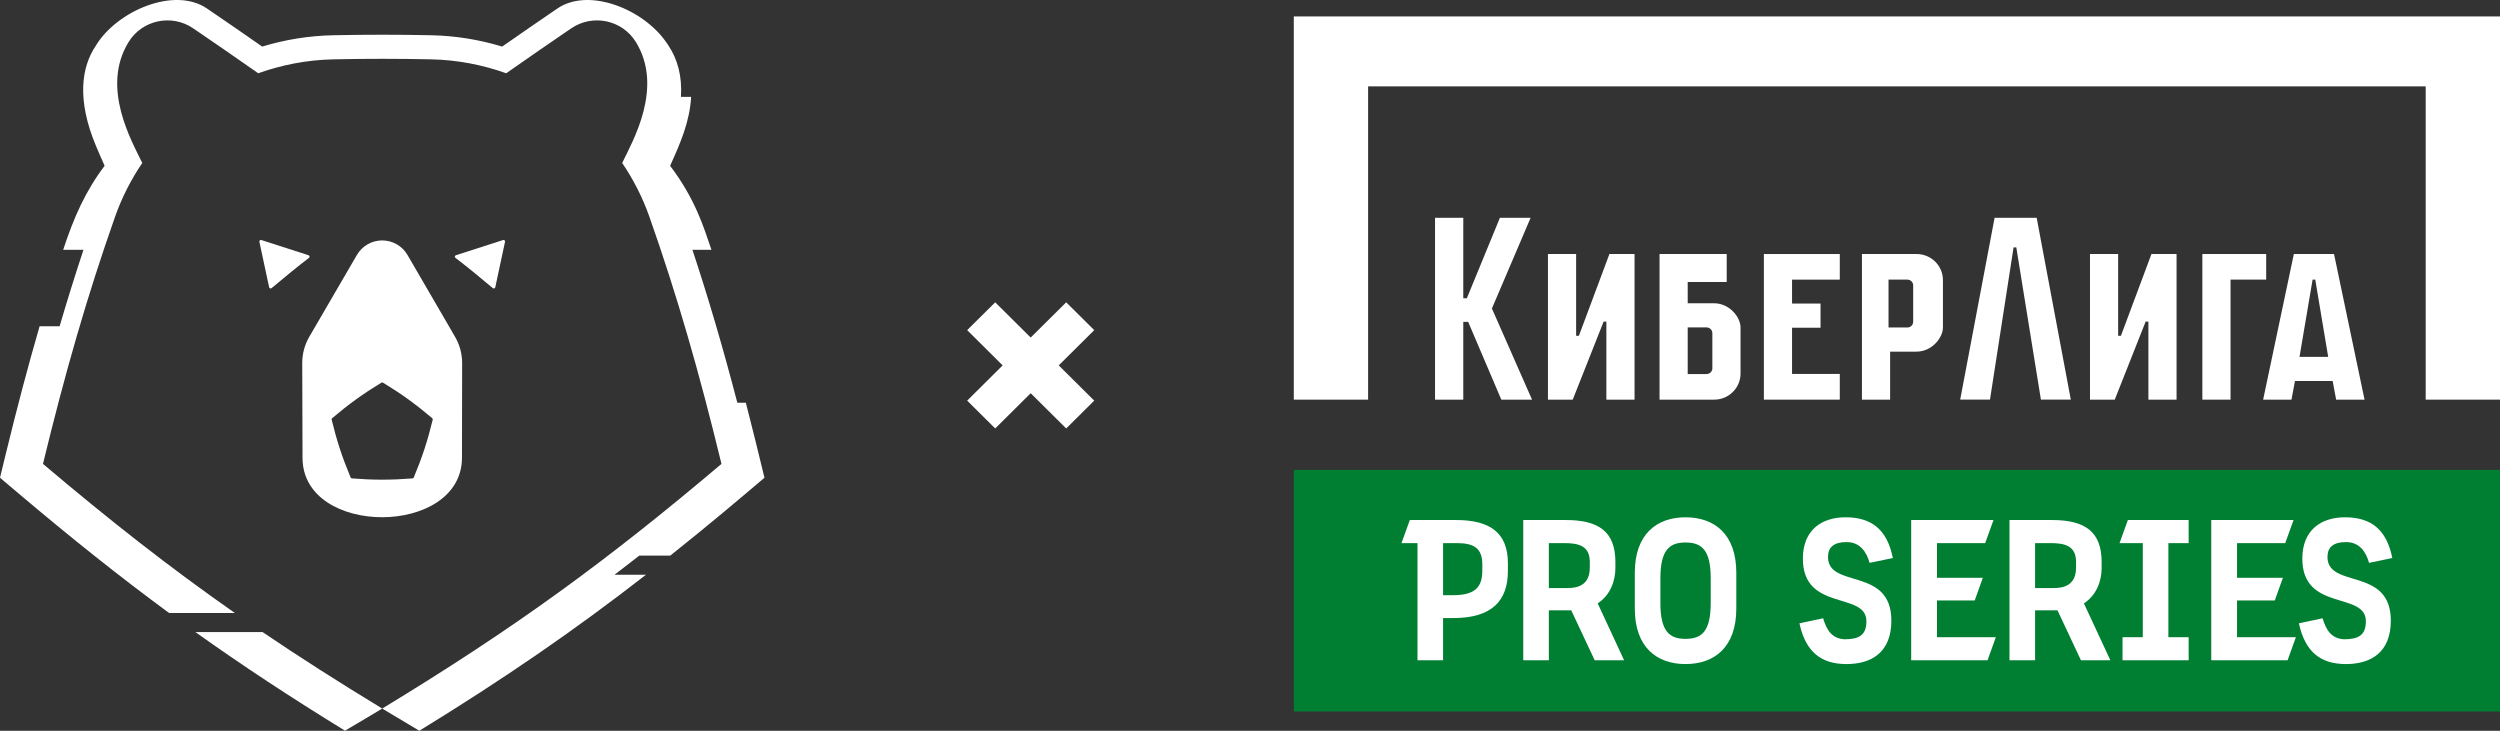 <svg width="195" height="57" viewBox="0 0 195 57" fill="none" xmlns="http://www.w3.org/2000/svg">
<rect x="0" y="0" width="195" height="57" fill="#333333" stroke="none"/>
<path d="M195 55.495V36.65H189.204H106.712H100.916V55.495H195Z" fill="#007E32"/>
<path d="M109.965 40.562H113.575C116.186 40.562 117.617 41.528 117.617 43.935V44.525C117.617 46.801 116.436 48.21 113.342 48.21H112.56V51.502H110.564V42.363H109.316L109.965 40.562ZM113.342 46.425C114.939 46.425 115.621 45.884 115.621 44.525V44.017C115.621 42.756 114.955 42.363 113.641 42.363H112.56V46.425H113.342Z" fill="white"/>
<path d="M120.81 47.604V51.502H118.814V40.562H122.141C124.686 40.562 126 41.463 126 43.821V44.329C126 45.311 125.601 46.425 124.62 47.064L126.682 51.502H124.387L122.557 47.604H120.81ZM120.81 45.868H122.274C122.989 45.868 124.004 45.688 124.004 44.279V43.821C124.004 42.56 123.106 42.363 122.025 42.363H120.81V45.868Z" fill="white"/>
<path d="M135.432 44.673V47.473C135.432 50.486 133.719 51.797 131.473 51.797C129.228 51.797 127.515 50.486 127.515 47.473V44.673C127.515 41.659 129.228 40.349 131.473 40.349C133.719 40.349 135.432 41.659 135.432 44.673ZM129.511 47.031C129.511 49.242 130.209 49.831 131.473 49.831C132.738 49.831 133.436 49.242 133.436 47.031V45.115C133.436 42.904 132.738 42.314 131.473 42.314C130.209 42.314 129.511 42.904 129.511 45.115V47.031Z" fill="white"/>
<path d="M145.58 48.456C145.58 46.114 140.623 47.735 140.623 43.575C140.623 41.315 142.12 40.349 143.949 40.349C145.945 40.349 147.193 41.266 147.642 43.526L145.829 43.903C145.58 43.018 145.064 42.282 144.032 42.282C143.034 42.282 142.585 42.691 142.585 43.444C142.585 45.95 147.526 44.181 147.526 48.407C147.526 50.912 145.945 51.797 144.032 51.797C142.036 51.797 140.839 50.847 140.356 48.619L142.203 48.226C142.486 49.16 142.885 49.799 143.866 49.864C145.014 49.864 145.58 49.537 145.58 48.456Z" fill="white"/>
<path d="M149.073 40.562H155.494L154.845 42.363H151.086V45.066H154.662L154.03 46.834H151.086V49.7H155.677L155.028 51.502H149.073V40.562Z" fill="white"/>
<path d="M158.737 47.604V51.502H156.741V40.562H160.068C162.613 40.562 163.927 41.463 163.927 43.821V44.329C163.927 45.311 163.528 46.425 162.546 47.064L164.609 51.502H162.314L160.484 47.604H158.737ZM158.737 45.868H160.201C160.916 45.868 161.931 45.688 161.931 44.279V43.821C161.931 42.56 161.033 42.363 159.952 42.363H158.737V45.868Z" fill="white"/>
<path d="M169.134 49.7H170.715V51.502H165.558V49.7H167.138V42.363H165.325L165.974 40.562H170.715V42.363H169.134V49.7Z" fill="white"/>
<path d="M172.478 40.562H178.898L178.249 42.363H174.49V45.066H178.067L177.434 46.834H174.49V49.7H179.081L178.432 51.502H172.478V40.562Z" fill="white"/>
<path d="M184.538 48.456C184.538 46.114 179.581 47.735 179.581 43.575C179.581 41.315 181.078 40.349 182.907 40.349C184.903 40.349 186.151 41.266 186.6 43.526L184.787 43.903C184.538 43.018 184.022 42.282 182.99 42.282C181.992 42.282 181.543 42.691 181.543 43.444C181.543 45.95 186.484 44.181 186.484 48.407C186.484 50.912 184.903 51.797 182.99 51.797C180.994 51.797 179.797 50.847 179.314 48.619L181.161 48.226C181.444 49.16 181.843 49.799 182.824 49.864C183.972 49.864 184.538 49.537 184.538 48.456Z" fill="white"/>
<path d="M31.78 19.881C31.374 19.183 30.623 18.753 29.811 18.753C28.999 18.753 28.248 19.183 27.842 19.881C27.583 20.327 26.315 22.503 24.125 26.269C23.763 26.892 23.573 27.599 23.575 28.317C23.582 31.125 23.591 33.801 23.597 35.726C23.617 41.902 36.027 41.872 36.034 35.701C36.037 33.804 36.042 31.156 36.047 28.322C36.048 27.604 35.858 26.899 35.497 26.277L35.22 25.802H35.223L31.78 19.881ZM33.752 32.736C33.351 34.377 32.952 35.617 32.274 37.244C32.257 37.285 32.218 37.313 32.174 37.316C30.473 37.448 29.15 37.448 27.448 37.316C27.403 37.313 27.364 37.285 27.348 37.244C26.67 35.617 26.271 34.377 25.87 32.736C25.859 32.693 25.874 32.648 25.908 32.619C27.198 31.53 28.249 30.762 29.749 29.847C29.787 29.824 29.835 29.824 29.873 29.847C31.373 30.762 32.423 31.53 33.713 32.619C33.747 32.648 33.762 32.693 33.752 32.736Z" fill="white"/>
<path d="M38.44 22.473C38.472 22.5 38.515 22.508 38.555 22.495C38.594 22.481 38.624 22.448 38.632 22.408L39.392 18.858C39.401 18.817 39.387 18.775 39.356 18.747C39.324 18.718 39.28 18.709 39.24 18.722L35.56 19.909C35.518 19.923 35.488 19.958 35.48 20.001C35.473 20.044 35.49 20.088 35.525 20.114C36.351 20.742 37.256 21.478 38.44 22.473Z" fill="white"/>
<path d="M24.064 19.909L20.384 18.722C20.344 18.709 20.3 18.718 20.269 18.747C20.237 18.775 20.223 18.817 20.232 18.858L20.992 22.408C21.001 22.448 21.03 22.481 21.07 22.495C21.109 22.508 21.152 22.5 21.184 22.473C22.369 21.478 23.274 20.742 24.099 20.114C24.134 20.088 24.151 20.044 24.144 20.001C24.137 19.958 24.106 19.922 24.064 19.909Z" fill="white"/>
<path d="M13.187 47.812H18.316C13.255 44.274 8.61 40.632 3.352 36.183C5.076 29.085 6.783 23.13 8.974 16.908C9.506 15.4 10.225 13.995 11.097 12.711C10.273 10.999 7.848 6.833 10.027 3.282C11.085 1.558 13.386 1.065 15.069 2.209C16.75 3.353 18.423 4.509 20.142 5.715C21.977 5.059 23.936 4.673 26.005 4.628C28.54 4.574 31.09 4.574 33.622 4.628C35.691 4.673 37.65 5.059 39.485 5.715C41.204 4.509 42.878 3.353 44.559 2.209C46.242 1.065 48.543 1.558 49.601 3.282C51.78 6.833 49.354 10.999 48.53 12.711C49.402 13.995 50.122 15.4 50.653 16.908C52.845 23.13 54.551 29.085 56.275 36.183C47.366 43.722 40.228 48.946 29.814 55.267C30.776 55.851 31.74 56.428 32.706 57C39.309 52.943 44.719 49.235 50.386 44.83H47.932C48.573 44.342 49.217 43.844 49.864 43.339H52.279C55.428 40.833 57.782 38.826 59.628 37.264C59.147 35.286 58.76 33.67 58.175 31.411H58.173C57.612 31.411 58.074 31.411 57.512 31.411C56.39 27.109 55.256 23.25 54.008 19.483C54.859 19.483 54.627 19.483 55.492 19.483C54.889 17.712 54.226 15.512 52.269 12.932C53.076 11.145 53.79 9.52 53.91 7.555H53.119L53.112 7.555C53.222 5.953 52.843 4.604 52.141 3.556C52.136 3.548 52.134 3.541 52.129 3.534C52.099 3.485 52.062 3.439 52.03 3.39C52.017 3.372 52.005 3.353 51.992 3.336C50.246 0.749 45.955 -1.023 43.481 0.66C42.023 1.653 40.604 2.63 39.168 3.633C37.374 3.087 35.524 2.79 33.657 2.75C31.196 2.697 28.584 2.694 25.964 2.75C24.096 2.79 22.246 3.087 20.452 3.633C19.016 2.63 17.598 1.653 16.139 0.66C13.601 -1.066 9.144 0.839 7.491 3.534C7.485 3.544 7.481 3.553 7.476 3.562C6.348 5.227 5.978 7.779 7.481 11.37C7.7 11.896 7.929 12.415 8.162 12.932C6.664 14.906 5.755 16.964 4.928 19.483H6.512C5.867 21.431 5.25 23.402 4.651 25.447H3.089C2.185 28.565 1.315 31.851 0.432 35.483L0 37.264L1.404 38.452C5.595 41.999 9.373 45.008 13.187 47.812Z" fill="white"/>
<path d="M15.244 49.303C18.897 51.908 22.656 54.379 26.91 56.993C27.879 56.42 28.849 55.853 29.814 55.267C26.411 53.202 23.362 51.254 20.482 49.303H15.244Z" fill="white"/>
<path d="M85.35 25.751L83.163 23.58L80.394 26.329L77.626 23.58L75.439 25.751L78.207 28.5L75.439 31.249L77.626 33.42L80.394 30.671L83.163 33.42L85.35 31.249L82.581 28.5L85.35 25.751Z" fill="white"/>
<path d="M100.916 1.282V31.172H106.712V6.737H189.204V31.172H195V1.282H100.916Z" fill="white"/>
<path d="M165.431 26.195H165.216L165.215 19.814H163.019V31.172H164.951L167.36 25.085H167.575V31.172H169.772V19.814H167.814L165.431 26.195Z" fill="white"/>
<path d="M123.153 26.195H122.938L122.937 19.814H120.74V31.172H122.673L125.082 25.085H125.297V31.172H127.494V19.814H125.535L123.153 26.195Z" fill="white"/>
<path d="M155.578 16.991L152.895 31.169H155.219L157.058 19.298H157.272L159.191 31.169H161.523L158.861 16.991H155.578Z" fill="white"/>
<path d="M178.92 19.813L176.525 31.172H178.735L179.008 29.719H181.948L182.218 31.172H184.434L182.054 19.813H178.92ZM179.362 27.834L180.383 21.808H180.59L181.599 27.834H179.362Z" fill="white"/>
<path d="M176.762 19.813H171.784V31.172H173.982V21.808H176.762V19.813Z" fill="white"/>
<path d="M117.103 31.172L114.517 25.106H114.136V31.172H111.933V16.991H114.136V23.266H114.413L116.992 16.991H119.387L116.369 24.062L119.498 31.172H117.103Z" fill="white"/>
<path d="M147.429 27.428H149.482C150.699 27.428 151.549 26.333 151.549 25.544L151.549 23.585V21.846C151.549 20.726 150.628 19.814 149.495 19.814H145.231V31.172H147.429V27.428ZM147.305 21.811H148.777C149.026 21.811 149.228 22.012 149.228 22.259V25.096C149.228 25.343 149.026 25.544 148.777 25.544H147.305V21.811Z" fill="white"/>
<path d="M133.695 23.655H131.641V21.995H134.683V19.814L129.444 19.814V31.172H133.708C134.841 31.172 135.762 30.26 135.762 29.14V27.4L135.762 25.539C135.762 24.75 134.912 23.655 133.695 23.655ZM133.564 28.727C133.564 28.974 133.362 29.175 133.113 29.175H131.641V25.539H133.113C133.362 25.539 133.564 25.74 133.564 25.987V28.727Z" fill="white"/>
<path d="M143.503 29.167H139.78V25.562H142.002V23.677H139.78V21.811H143.503V19.814H137.583V31.172H143.503V29.167Z" fill="white"/>
</svg>
